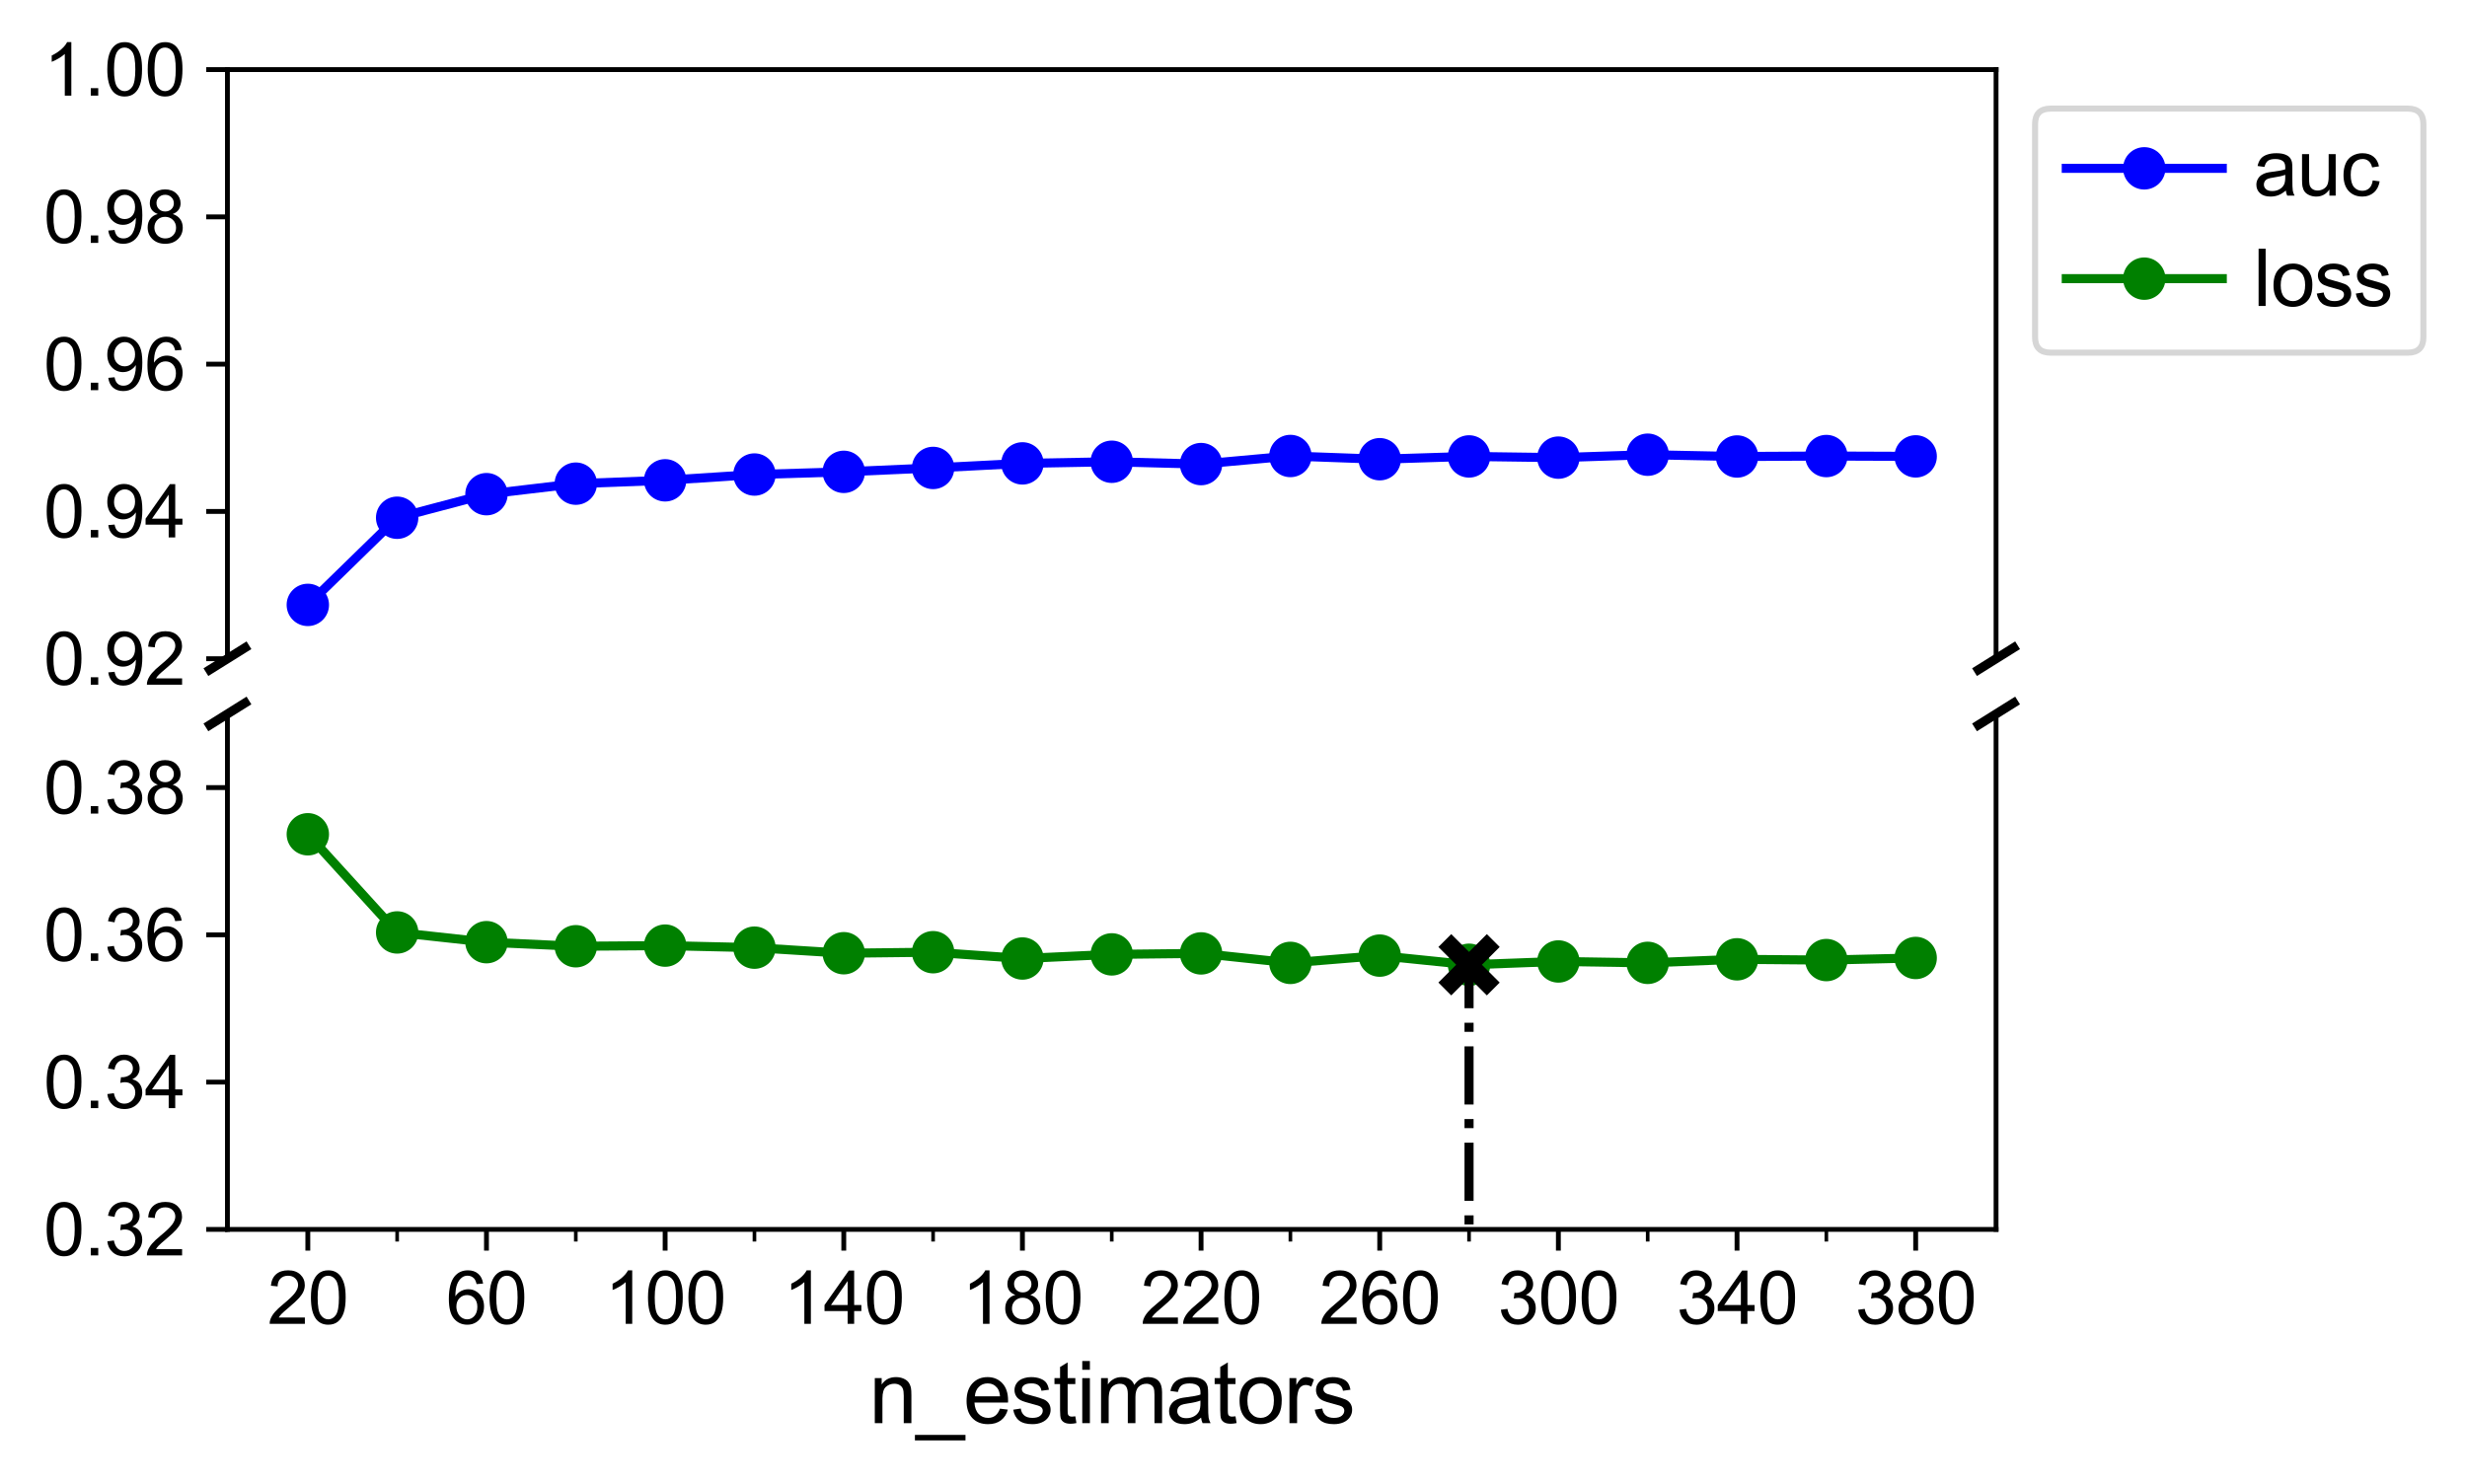 <?xml version="1.0" encoding="utf-8" standalone="no"?>
<!DOCTYPE svg PUBLIC "-//W3C//DTD SVG 1.1//EN"
  "http://www.w3.org/Graphics/SVG/1.1/DTD/svg11.dtd">
<svg xmlns:xlink="http://www.w3.org/1999/xlink" width="407.345pt" height="244.993pt" viewBox="0 0 407.345 244.993" xmlns="http://www.w3.org/2000/svg" version="1.1">
 <defs>
  <style type="text/css">*{stroke-linejoin: round; stroke-linecap: butt}</style>
 </defs>
 <g id="figure_1">
  <g id="patch_1">
   <path d="M 0 244.993 
L 407.345 244.993 
L 407.345 0 
L 0 0 
z
" style="fill: #ffffff"/>
  </g>
  <g id="axes_1">
   <g id="patch_2">
    <path d="M 37.553 108.775 
L 329.585 108.775 
L 329.585 11.495 
L 37.553 11.495 
z
" style="fill: #ffffff"/>
   </g>
   <g id="matplotlib.axis_1">
    <g id="ytick_1">
     <g id="line2d_1"/>
     <g id="line2d_2">
      <defs>
       <path id="mdaebb03b34" d="M 0 0 
L -3.5 0 
" style="stroke: #000000; stroke-width: 0.8"/>
      </defs>
      <g>
       <use xlink:href="#mdaebb03b34" x="37.553" y="108.775" style="stroke: #000000; stroke-width: 0.8"/>
      </g>
     </g>
     <g id="text_1">
      <!-- 0.92 -->
      <g transform="translate(7.2 113.069)scale(0.12 -0.12)">
       <defs>
        <path id="ArialMT-30" d="M 266 2259 
Q 266 3072 433 3567 
Q 600 4063 929 4331 
Q 1259 4600 1759 4600 
Q 2128 4600 2406 4451 
Q 2684 4303 2865 4023 
Q 3047 3744 3150 3342 
Q 3253 2941 3253 2259 
Q 3253 1453 3087 958 
Q 2922 463 2592 192 
Q 2263 -78 1759 -78 
Q 1097 -78 719 397 
Q 266 969 266 2259 
z
M 844 2259 
Q 844 1131 1108 757 
Q 1372 384 1759 384 
Q 2147 384 2411 759 
Q 2675 1134 2675 2259 
Q 2675 3391 2411 3762 
Q 2147 4134 1753 4134 
Q 1366 4134 1134 3806 
Q 844 3388 844 2259 
z
" transform="scale(0.016)"/>
        <path id="ArialMT-2e" d="M 581 0 
L 581 641 
L 1222 641 
L 1222 0 
L 581 0 
z
" transform="scale(0.016)"/>
        <path id="ArialMT-39" d="M 350 1059 
L 891 1109 
Q 959 728 1153 556 
Q 1347 384 1650 384 
Q 1909 384 2104 503 
Q 2300 622 2425 820 
Q 2550 1019 2634 1356 
Q 2719 1694 2719 2044 
Q 2719 2081 2716 2156 
Q 2547 1888 2255 1720 
Q 1963 1553 1622 1553 
Q 1053 1553 659 1965 
Q 266 2378 266 3053 
Q 266 3750 677 4175 
Q 1088 4600 1706 4600 
Q 2153 4600 2523 4359 
Q 2894 4119 3086 3673 
Q 3278 3228 3278 2384 
Q 3278 1506 3087 986 
Q 2897 466 2520 194 
Q 2144 -78 1638 -78 
Q 1100 -78 759 220 
Q 419 519 350 1059 
z
M 2653 3081 
Q 2653 3566 2395 3850 
Q 2138 4134 1775 4134 
Q 1400 4134 1122 3828 
Q 844 3522 844 3034 
Q 844 2597 1108 2323 
Q 1372 2050 1759 2050 
Q 2150 2050 2401 2323 
Q 2653 2597 2653 3081 
z
" transform="scale(0.016)"/>
        <path id="ArialMT-32" d="M 3222 541 
L 3222 0 
L 194 0 
Q 188 203 259 391 
Q 375 700 629 1000 
Q 884 1300 1366 1694 
Q 2113 2306 2375 2664 
Q 2638 3022 2638 3341 
Q 2638 3675 2398 3904 
Q 2159 4134 1775 4134 
Q 1369 4134 1125 3890 
Q 881 3647 878 3216 
L 300 3275 
Q 359 3922 746 4261 
Q 1134 4600 1788 4600 
Q 2447 4600 2831 4234 
Q 3216 3869 3216 3328 
Q 3216 3053 3103 2787 
Q 2991 2522 2730 2228 
Q 2469 1934 1863 1422 
Q 1356 997 1212 845 
Q 1069 694 975 541 
L 3222 541 
z
" transform="scale(0.016)"/>
       </defs>
       <use xlink:href="#ArialMT-30"/>
       <use xlink:href="#ArialMT-2e" x="55.615"/>
       <use xlink:href="#ArialMT-39" x="83.398"/>
       <use xlink:href="#ArialMT-32" x="139.014"/>
      </g>
     </g>
    </g>
    <g id="ytick_2">
     <g id="line2d_3"/>
     <g id="line2d_4">
      <g>
       <use xlink:href="#mdaebb03b34" x="37.553" y="84.455" style="stroke: #000000; stroke-width: 0.8"/>
      </g>
     </g>
     <g id="text_2">
      <!-- 0.94 -->
      <g transform="translate(7.2 88.749)scale(0.12 -0.12)">
       <defs>
        <path id="ArialMT-34" d="M 2069 0 
L 2069 1097 
L 81 1097 
L 81 1613 
L 2172 4581 
L 2631 4581 
L 2631 1613 
L 3250 1613 
L 3250 1097 
L 2631 1097 
L 2631 0 
L 2069 0 
z
M 2069 1613 
L 2069 3678 
L 634 1613 
L 2069 1613 
z
" transform="scale(0.016)"/>
       </defs>
       <use xlink:href="#ArialMT-30"/>
       <use xlink:href="#ArialMT-2e" x="55.615"/>
       <use xlink:href="#ArialMT-39" x="83.398"/>
       <use xlink:href="#ArialMT-34" x="139.014"/>
      </g>
     </g>
    </g>
    <g id="ytick_3">
     <g id="line2d_5"/>
     <g id="line2d_6">
      <g>
       <use xlink:href="#mdaebb03b34" x="37.553" y="60.135" style="stroke: #000000; stroke-width: 0.8"/>
      </g>
     </g>
     <g id="text_3">
      <!-- 0.96 -->
      <g transform="translate(7.2 64.429)scale(0.12 -0.12)">
       <defs>
        <path id="ArialMT-36" d="M 3184 3459 
L 2625 3416 
Q 2550 3747 2413 3897 
Q 2184 4138 1850 4138 
Q 1581 4138 1378 3988 
Q 1113 3794 959 3422 
Q 806 3050 800 2363 
Q 1003 2672 1297 2822 
Q 1591 2972 1913 2972 
Q 2475 2972 2870 2558 
Q 3266 2144 3266 1488 
Q 3266 1056 3080 686 
Q 2894 316 2569 119 
Q 2244 -78 1831 -78 
Q 1128 -78 684 439 
Q 241 956 241 2144 
Q 241 3472 731 4075 
Q 1159 4600 1884 4600 
Q 2425 4600 2770 4297 
Q 3116 3994 3184 3459 
z
M 888 1484 
Q 888 1194 1011 928 
Q 1134 663 1356 523 
Q 1578 384 1822 384 
Q 2178 384 2434 671 
Q 2691 959 2691 1453 
Q 2691 1928 2437 2201 
Q 2184 2475 1800 2475 
Q 1419 2475 1153 2201 
Q 888 1928 888 1484 
z
" transform="scale(0.016)"/>
       </defs>
       <use xlink:href="#ArialMT-30"/>
       <use xlink:href="#ArialMT-2e" x="55.615"/>
       <use xlink:href="#ArialMT-39" x="83.398"/>
       <use xlink:href="#ArialMT-36" x="139.014"/>
      </g>
     </g>
    </g>
    <g id="ytick_4">
     <g id="line2d_7"/>
     <g id="line2d_8">
      <g>
       <use xlink:href="#mdaebb03b34" x="37.553" y="35.815" style="stroke: #000000; stroke-width: 0.8"/>
      </g>
     </g>
     <g id="text_4">
      <!-- 0.98 -->
      <g transform="translate(7.2 40.109)scale(0.12 -0.12)">
       <defs>
        <path id="ArialMT-38" d="M 1131 2484 
Q 781 2613 612 2850 
Q 444 3088 444 3419 
Q 444 3919 803 4259 
Q 1163 4600 1759 4600 
Q 2359 4600 2725 4251 
Q 3091 3903 3091 3403 
Q 3091 3084 2923 2848 
Q 2756 2613 2416 2484 
Q 2838 2347 3058 2040 
Q 3278 1734 3278 1309 
Q 3278 722 2862 322 
Q 2447 -78 1769 -78 
Q 1091 -78 675 323 
Q 259 725 259 1325 
Q 259 1772 486 2073 
Q 713 2375 1131 2484 
z
M 1019 3438 
Q 1019 3113 1228 2906 
Q 1438 2700 1772 2700 
Q 2097 2700 2305 2904 
Q 2513 3109 2513 3406 
Q 2513 3716 2298 3927 
Q 2084 4138 1766 4138 
Q 1444 4138 1231 3931 
Q 1019 3725 1019 3438 
z
M 838 1322 
Q 838 1081 952 856 
Q 1066 631 1291 507 
Q 1516 384 1775 384 
Q 2178 384 2440 643 
Q 2703 903 2703 1303 
Q 2703 1709 2433 1975 
Q 2163 2241 1756 2241 
Q 1359 2241 1098 1978 
Q 838 1716 838 1322 
z
" transform="scale(0.016)"/>
       </defs>
       <use xlink:href="#ArialMT-30"/>
       <use xlink:href="#ArialMT-2e" x="55.615"/>
       <use xlink:href="#ArialMT-39" x="83.398"/>
       <use xlink:href="#ArialMT-38" x="139.014"/>
      </g>
     </g>
    </g>
    <g id="ytick_5">
     <g id="line2d_9"/>
     <g id="line2d_10">
      <g>
       <use xlink:href="#mdaebb03b34" x="37.553" y="11.495" style="stroke: #000000; stroke-width: 0.8"/>
      </g>
     </g>
     <g id="text_5">
      <!-- 1.00 -->
      <g transform="translate(7.2 15.789)scale(0.12 -0.12)">
       <defs>
        <path id="ArialMT-31" d="M 2384 0 
L 1822 0 
L 1822 3584 
Q 1619 3391 1289 3197 
Q 959 3003 697 2906 
L 697 3450 
Q 1169 3672 1522 3987 
Q 1875 4303 2022 4600 
L 2384 4600 
L 2384 0 
z
" transform="scale(0.016)"/>
       </defs>
       <use xlink:href="#ArialMT-31"/>
       <use xlink:href="#ArialMT-2e" x="55.615"/>
       <use xlink:href="#ArialMT-30" x="83.398"/>
       <use xlink:href="#ArialMT-30" x="139.014"/>
      </g>
     </g>
    </g>
   </g>
   <g id="line2d_11">
    <path d="M 50.827 99.889 
L 65.576 85.497 
L 80.325 81.604 
L 95.075 79.868 
L 109.824 79.318 
L 124.573 78.361 
L 139.322 77.919 
L 154.071 77.273 
L 168.82 76.521 
L 183.569 76.253 
L 198.318 76.636 
L 213.067 75.3 
L 227.816 75.831 
L 242.565 75.372 
L 257.315 75.571 
L 272.064 75.088 
L 286.813 75.383 
L 301.562 75.308 
L 316.311 75.363 
" clip-path="url(#p48ca266932)" style="fill: none; stroke: #0000ff; stroke-width: 1.5; stroke-linecap: square"/>
    <defs>
     <path id="m392d30b2d5" d="M 0 3 
C 0.796 3 1.559 2.684 2.121 2.121 
C 2.684 1.559 3 0.796 3 0 
C 3 -0.796 2.684 -1.559 2.121 -2.121 
C 1.559 -2.684 0.796 -3 0 -3 
C -0.796 -3 -1.559 -2.684 -2.121 -2.121 
C -2.684 -1.559 -3 -0.796 -3 0 
C -3 0.796 -2.684 1.559 -2.121 2.121 
C -1.559 2.684 -0.796 3 0 3 
z
" style="stroke: #0000ff"/>
    </defs>
    <g clip-path="url(#p48ca266932)">
     <use xlink:href="#m392d30b2d5" x="50.827" y="99.889" style="fill: #0000ff; stroke: #0000ff"/>
     <use xlink:href="#m392d30b2d5" x="65.576" y="85.497" style="fill: #0000ff; stroke: #0000ff"/>
     <use xlink:href="#m392d30b2d5" x="80.325" y="81.604" style="fill: #0000ff; stroke: #0000ff"/>
     <use xlink:href="#m392d30b2d5" x="95.075" y="79.868" style="fill: #0000ff; stroke: #0000ff"/>
     <use xlink:href="#m392d30b2d5" x="109.824" y="79.318" style="fill: #0000ff; stroke: #0000ff"/>
     <use xlink:href="#m392d30b2d5" x="124.573" y="78.361" style="fill: #0000ff; stroke: #0000ff"/>
     <use xlink:href="#m392d30b2d5" x="139.322" y="77.919" style="fill: #0000ff; stroke: #0000ff"/>
     <use xlink:href="#m392d30b2d5" x="154.071" y="77.273" style="fill: #0000ff; stroke: #0000ff"/>
     <use xlink:href="#m392d30b2d5" x="168.82" y="76.521" style="fill: #0000ff; stroke: #0000ff"/>
     <use xlink:href="#m392d30b2d5" x="183.569" y="76.253" style="fill: #0000ff; stroke: #0000ff"/>
     <use xlink:href="#m392d30b2d5" x="198.318" y="76.636" style="fill: #0000ff; stroke: #0000ff"/>
     <use xlink:href="#m392d30b2d5" x="213.067" y="75.3" style="fill: #0000ff; stroke: #0000ff"/>
     <use xlink:href="#m392d30b2d5" x="227.816" y="75.831" style="fill: #0000ff; stroke: #0000ff"/>
     <use xlink:href="#m392d30b2d5" x="242.565" y="75.372" style="fill: #0000ff; stroke: #0000ff"/>
     <use xlink:href="#m392d30b2d5" x="257.315" y="75.571" style="fill: #0000ff; stroke: #0000ff"/>
     <use xlink:href="#m392d30b2d5" x="272.064" y="75.088" style="fill: #0000ff; stroke: #0000ff"/>
     <use xlink:href="#m392d30b2d5" x="286.813" y="75.383" style="fill: #0000ff; stroke: #0000ff"/>
     <use xlink:href="#m392d30b2d5" x="301.562" y="75.308" style="fill: #0000ff; stroke: #0000ff"/>
     <use xlink:href="#m392d30b2d5" x="316.311" y="75.363" style="fill: #0000ff; stroke: #0000ff"/>
    </g>
   </g>
   <g id="line2d_12">
    <path d="M 34.633 110.599 
L 40.473 106.951 
" style="fill: none; stroke: #000000; stroke-width: 1.5; stroke-linecap: square"/>
   </g>
   <g id="line2d_13">
    <path d="M 326.665 110.599 
L 332.505 106.951 
" style="fill: none; stroke: #000000; stroke-width: 1.5; stroke-linecap: square"/>
   </g>
   <g id="patch_3">
    <path d="M 37.553 108.775 
L 37.553 11.495 
" style="fill: none; stroke: #000000; stroke-width: 0.8; stroke-linejoin: miter; stroke-linecap: square"/>
   </g>
   <g id="patch_4">
    <path d="M 329.585 108.775 
L 329.585 11.495 
" style="fill: none; stroke: #000000; stroke-width: 0.8; stroke-linejoin: miter; stroke-linecap: square"/>
   </g>
   <g id="patch_5">
    <path d="M 37.553 11.495 
L 329.585 11.495 
" style="fill: none; stroke: #000000; stroke-width: 0.8; stroke-linejoin: miter; stroke-linecap: square"/>
   </g>
   <g id="legend_1">
    <g id="patch_6">
     <path d="M 338.601 58.237 
L 397.569 58.237 
Q 400.145 58.237 400.145 55.661 
L 400.145 20.511 
Q 400.145 17.935 397.569 17.935 
L 338.601 17.935 
Q 336.025 17.935 336.025 20.511 
L 336.025 55.661 
Q 336.025 58.237 338.601 58.237 
z
" style="fill: #ffffff; opacity: 0.8; stroke: #cccccc; stroke-linejoin: miter"/>
    </g>
    <g id="line2d_14">
     <path d="M 341.177 27.798 
L 354.057 27.798 
L 366.937 27.798 
" style="fill: none; stroke: #0000ff; stroke-width: 1.5; stroke-linecap: square"/>
     <g>
      <use xlink:href="#m392d30b2d5" x="354.057" y="27.798" style="fill: #0000ff; stroke: #0000ff"/>
     </g>
    </g>
    <g id="text_6">
     <!-- auc -->
     <g transform="translate(372.089 32.306)scale(0.129 -0.129)">
      <defs>
       <path id="ArialMT-61" d="M 2588 409 
Q 2275 144 1986 34 
Q 1697 -75 1366 -75 
Q 819 -75 525 192 
Q 231 459 231 875 
Q 231 1119 342 1320 
Q 453 1522 633 1644 
Q 813 1766 1038 1828 
Q 1203 1872 1538 1913 
Q 2219 1994 2541 2106 
Q 2544 2222 2544 2253 
Q 2544 2597 2384 2738 
Q 2169 2928 1744 2928 
Q 1347 2928 1158 2789 
Q 969 2650 878 2297 
L 328 2372 
Q 403 2725 575 2942 
Q 747 3159 1072 3276 
Q 1397 3394 1825 3394 
Q 2250 3394 2515 3294 
Q 2781 3194 2906 3042 
Q 3031 2891 3081 2659 
Q 3109 2516 3109 2141 
L 3109 1391 
Q 3109 606 3145 398 
Q 3181 191 3288 0 
L 2700 0 
Q 2613 175 2588 409 
z
M 2541 1666 
Q 2234 1541 1622 1453 
Q 1275 1403 1131 1340 
Q 988 1278 909 1158 
Q 831 1038 831 891 
Q 831 666 1001 516 
Q 1172 366 1500 366 
Q 1825 366 2078 508 
Q 2331 650 2450 897 
Q 2541 1088 2541 1459 
L 2541 1666 
z
" transform="scale(0.016)"/>
       <path id="ArialMT-75" d="M 2597 0 
L 2597 488 
Q 2209 -75 1544 -75 
Q 1250 -75 995 37 
Q 741 150 617 320 
Q 494 491 444 738 
Q 409 903 409 1263 
L 409 3319 
L 972 3319 
L 972 1478 
Q 972 1038 1006 884 
Q 1059 663 1231 536 
Q 1403 409 1656 409 
Q 1909 409 2131 539 
Q 2353 669 2445 892 
Q 2538 1116 2538 1541 
L 2538 3319 
L 3100 3319 
L 3100 0 
L 2597 0 
z
" transform="scale(0.016)"/>
       <path id="ArialMT-63" d="M 2588 1216 
L 3141 1144 
Q 3050 572 2676 248 
Q 2303 -75 1759 -75 
Q 1078 -75 664 370 
Q 250 816 250 1647 
Q 250 2184 428 2587 
Q 606 2991 970 3192 
Q 1334 3394 1763 3394 
Q 2303 3394 2647 3120 
Q 2991 2847 3088 2344 
L 2541 2259 
Q 2463 2594 2264 2762 
Q 2066 2931 1784 2931 
Q 1359 2931 1093 2626 
Q 828 2322 828 1663 
Q 828 994 1084 691 
Q 1341 388 1753 388 
Q 2084 388 2306 591 
Q 2528 794 2588 1216 
z
" transform="scale(0.016)"/>
      </defs>
      <use xlink:href="#ArialMT-61"/>
      <use xlink:href="#ArialMT-75" x="55.615"/>
      <use xlink:href="#ArialMT-63" x="111.23"/>
     </g>
    </g>
    <g id="line2d_15">
     <path d="M 341.177 46.017 
L 354.057 46.017 
L 366.937 46.017 
" style="fill: none; stroke: #008000; stroke-width: 1.5; stroke-linecap: square"/>
     <defs>
      <path id="m822cc3f17f" d="M 0 3 
C 0.796 3 1.559 2.684 2.121 2.121 
C 2.684 1.559 3 0.796 3 0 
C 3 -0.796 2.684 -1.559 2.121 -2.121 
C 1.559 -2.684 0.796 -3 0 -3 
C -0.796 -3 -1.559 -2.684 -2.121 -2.121 
C -2.684 -1.559 -3 -0.796 -3 0 
C -3 0.796 -2.684 1.559 -2.121 2.121 
C -1.559 2.684 -0.796 3 0 3 
z
" style="stroke: #008000"/>
     </defs>
     <g>
      <use xlink:href="#m822cc3f17f" x="354.057" y="46.017" style="fill: #008000; stroke: #008000"/>
     </g>
    </g>
    <g id="text_7">
     <!-- loss -->
     <g transform="translate(372.089 50.525)scale(0.129 -0.129)">
      <defs>
       <path id="ArialMT-6c" d="M 409 0 
L 409 4581 
L 972 4581 
L 972 0 
L 409 0 
z
" transform="scale(0.016)"/>
       <path id="ArialMT-6f" d="M 213 1659 
Q 213 2581 725 3025 
Q 1153 3394 1769 3394 
Q 2453 3394 2887 2945 
Q 3322 2497 3322 1706 
Q 3322 1066 3130 698 
Q 2938 331 2570 128 
Q 2203 -75 1769 -75 
Q 1072 -75 642 372 
Q 213 819 213 1659 
z
M 791 1659 
Q 791 1022 1069 705 
Q 1347 388 1769 388 
Q 2188 388 2466 706 
Q 2744 1025 2744 1678 
Q 2744 2294 2464 2611 
Q 2184 2928 1769 2928 
Q 1347 2928 1069 2612 
Q 791 2297 791 1659 
z
" transform="scale(0.016)"/>
       <path id="ArialMT-73" d="M 197 991 
L 753 1078 
Q 800 744 1014 566 
Q 1228 388 1613 388 
Q 2000 388 2187 545 
Q 2375 703 2375 916 
Q 2375 1106 2209 1216 
Q 2094 1291 1634 1406 
Q 1016 1563 777 1677 
Q 538 1791 414 1992 
Q 291 2194 291 2438 
Q 291 2659 392 2848 
Q 494 3038 669 3163 
Q 800 3259 1026 3326 
Q 1253 3394 1513 3394 
Q 1903 3394 2198 3281 
Q 2494 3169 2634 2976 
Q 2775 2784 2828 2463 
L 2278 2388 
Q 2241 2644 2061 2787 
Q 1881 2931 1553 2931 
Q 1166 2931 1000 2803 
Q 834 2675 834 2503 
Q 834 2394 903 2306 
Q 972 2216 1119 2156 
Q 1203 2125 1616 2013 
Q 2213 1853 2448 1751 
Q 2684 1650 2818 1456 
Q 2953 1263 2953 975 
Q 2953 694 2789 445 
Q 2625 197 2315 61 
Q 2006 -75 1616 -75 
Q 969 -75 630 194 
Q 291 463 197 991 
z
" transform="scale(0.016)"/>
      </defs>
      <use xlink:href="#ArialMT-6c"/>
      <use xlink:href="#ArialMT-6f" x="22.217"/>
      <use xlink:href="#ArialMT-73" x="77.832"/>
      <use xlink:href="#ArialMT-73" x="127.832"/>
     </g>
    </g>
   </g>
  </g>
  <g id="axes_2">
   <g id="patch_7">
    <path d="M 37.553 203.015 
L 329.585 203.015 
L 329.585 117.895 
L 37.553 117.895 
z
" style="fill: #ffffff"/>
   </g>
   <g id="matplotlib.axis_2">
    <g id="xtick_1">
     <g id="line2d_16"/>
     <g id="line2d_17">
      <defs>
       <path id="m644afa2027" d="M 0 0 
L 0 3.5 
" style="stroke: #000000; stroke-width: 0.8"/>
      </defs>
      <g>
       <use xlink:href="#m644afa2027" x="50.827" y="203.015" style="stroke: #000000; stroke-width: 0.8"/>
      </g>
     </g>
     <g id="text_8">
      <!-- 20 -->
      <g transform="translate(44.154 218.604)scale(0.12 -0.12)">
       <use xlink:href="#ArialMT-32"/>
       <use xlink:href="#ArialMT-30" x="55.615"/>
      </g>
     </g>
    </g>
    <g id="xtick_2">
     <g id="line2d_18"/>
     <g id="line2d_19">
      <g>
       <use xlink:href="#m644afa2027" x="80.325" y="203.015" style="stroke: #000000; stroke-width: 0.8"/>
      </g>
     </g>
     <g id="text_9">
      <!-- 60 -->
      <g transform="translate(73.652 218.604)scale(0.12 -0.12)">
       <use xlink:href="#ArialMT-36"/>
       <use xlink:href="#ArialMT-30" x="55.615"/>
      </g>
     </g>
    </g>
    <g id="xtick_3">
     <g id="line2d_20"/>
     <g id="line2d_21">
      <g>
       <use xlink:href="#m644afa2027" x="109.824" y="203.015" style="stroke: #000000; stroke-width: 0.8"/>
      </g>
     </g>
     <g id="text_10">
      <!-- 100 -->
      <g transform="translate(99.814 218.604)scale(0.12 -0.12)">
       <use xlink:href="#ArialMT-31"/>
       <use xlink:href="#ArialMT-30" x="55.615"/>
       <use xlink:href="#ArialMT-30" x="111.23"/>
      </g>
     </g>
    </g>
    <g id="xtick_4">
     <g id="line2d_22"/>
     <g id="line2d_23">
      <g>
       <use xlink:href="#m644afa2027" x="139.322" y="203.015" style="stroke: #000000; stroke-width: 0.8"/>
      </g>
     </g>
     <g id="text_11">
      <!-- 140 -->
      <g transform="translate(129.312 218.604)scale(0.12 -0.12)">
       <use xlink:href="#ArialMT-31"/>
       <use xlink:href="#ArialMT-34" x="55.615"/>
       <use xlink:href="#ArialMT-30" x="111.23"/>
      </g>
     </g>
    </g>
    <g id="xtick_5">
     <g id="line2d_24"/>
     <g id="line2d_25">
      <g>
       <use xlink:href="#m644afa2027" x="168.82" y="203.015" style="stroke: #000000; stroke-width: 0.8"/>
      </g>
     </g>
     <g id="text_12">
      <!-- 180 -->
      <g transform="translate(158.81 218.604)scale(0.12 -0.12)">
       <use xlink:href="#ArialMT-31"/>
       <use xlink:href="#ArialMT-38" x="55.615"/>
       <use xlink:href="#ArialMT-30" x="111.23"/>
      </g>
     </g>
    </g>
    <g id="xtick_6">
     <g id="line2d_26"/>
     <g id="line2d_27">
      <g>
       <use xlink:href="#m644afa2027" x="198.318" y="203.015" style="stroke: #000000; stroke-width: 0.8"/>
      </g>
     </g>
     <g id="text_13">
      <!-- 220 -->
      <g transform="translate(188.309 218.604)scale(0.12 -0.12)">
       <use xlink:href="#ArialMT-32"/>
       <use xlink:href="#ArialMT-32" x="55.615"/>
       <use xlink:href="#ArialMT-30" x="111.23"/>
      </g>
     </g>
    </g>
    <g id="xtick_7">
     <g id="line2d_28"/>
     <g id="line2d_29">
      <g>
       <use xlink:href="#m644afa2027" x="227.816" y="203.015" style="stroke: #000000; stroke-width: 0.8"/>
      </g>
     </g>
     <g id="text_14">
      <!-- 260 -->
      <g transform="translate(217.807 218.604)scale(0.12 -0.12)">
       <use xlink:href="#ArialMT-32"/>
       <use xlink:href="#ArialMT-36" x="55.615"/>
       <use xlink:href="#ArialMT-30" x="111.23"/>
      </g>
     </g>
    </g>
    <g id="xtick_8">
     <g id="line2d_30"/>
     <g id="line2d_31">
      <g>
       <use xlink:href="#m644afa2027" x="257.315" y="203.015" style="stroke: #000000; stroke-width: 0.8"/>
      </g>
     </g>
     <g id="text_15">
      <!-- 300 -->
      <g transform="translate(247.305 218.604)scale(0.12 -0.12)">
       <defs>
        <path id="ArialMT-33" d="M 269 1209 
L 831 1284 
Q 928 806 1161 595 
Q 1394 384 1728 384 
Q 2125 384 2398 659 
Q 2672 934 2672 1341 
Q 2672 1728 2419 1979 
Q 2166 2231 1775 2231 
Q 1616 2231 1378 2169 
L 1441 2663 
Q 1497 2656 1531 2656 
Q 1891 2656 2178 2843 
Q 2466 3031 2466 3422 
Q 2466 3731 2256 3934 
Q 2047 4138 1716 4138 
Q 1388 4138 1169 3931 
Q 950 3725 888 3313 
L 325 3413 
Q 428 3978 793 4289 
Q 1159 4600 1703 4600 
Q 2078 4600 2393 4439 
Q 2709 4278 2876 4000 
Q 3044 3722 3044 3409 
Q 3044 3113 2884 2869 
Q 2725 2625 2413 2481 
Q 2819 2388 3044 2092 
Q 3269 1797 3269 1353 
Q 3269 753 2831 336 
Q 2394 -81 1725 -81 
Q 1122 -81 723 278 
Q 325 638 269 1209 
z
" transform="scale(0.016)"/>
       </defs>
       <use xlink:href="#ArialMT-33"/>
       <use xlink:href="#ArialMT-30" x="55.615"/>
       <use xlink:href="#ArialMT-30" x="111.23"/>
      </g>
     </g>
    </g>
    <g id="xtick_9">
     <g id="line2d_32"/>
     <g id="line2d_33">
      <g>
       <use xlink:href="#m644afa2027" x="286.813" y="203.015" style="stroke: #000000; stroke-width: 0.8"/>
      </g>
     </g>
     <g id="text_16">
      <!-- 340 -->
      <g transform="translate(276.803 218.604)scale(0.12 -0.12)">
       <use xlink:href="#ArialMT-33"/>
       <use xlink:href="#ArialMT-34" x="55.615"/>
       <use xlink:href="#ArialMT-30" x="111.23"/>
      </g>
     </g>
    </g>
    <g id="xtick_10">
     <g id="line2d_34"/>
     <g id="line2d_35">
      <g>
       <use xlink:href="#m644afa2027" x="316.311" y="203.015" style="stroke: #000000; stroke-width: 0.8"/>
      </g>
     </g>
     <g id="text_17">
      <!-- 380 -->
      <g transform="translate(306.301 218.604)scale(0.12 -0.12)">
       <use xlink:href="#ArialMT-33"/>
       <use xlink:href="#ArialMT-38" x="55.615"/>
       <use xlink:href="#ArialMT-30" x="111.23"/>
      </g>
     </g>
    </g>
    <g id="xtick_11">
     <g id="line2d_36">
      <defs>
       <path id="mb75fb2508d" d="M 0 0 
L 0 2 
" style="stroke: #000000; stroke-width: 0.6"/>
      </defs>
      <g>
       <use xlink:href="#mb75fb2508d" x="65.576" y="203.015" style="stroke: #000000; stroke-width: 0.6"/>
      </g>
     </g>
    </g>
    <g id="xtick_12">
     <g id="line2d_37">
      <g>
       <use xlink:href="#mb75fb2508d" x="95.075" y="203.015" style="stroke: #000000; stroke-width: 0.6"/>
      </g>
     </g>
    </g>
    <g id="xtick_13">
     <g id="line2d_38">
      <g>
       <use xlink:href="#mb75fb2508d" x="124.573" y="203.015" style="stroke: #000000; stroke-width: 0.6"/>
      </g>
     </g>
    </g>
    <g id="xtick_14">
     <g id="line2d_39">
      <g>
       <use xlink:href="#mb75fb2508d" x="154.071" y="203.015" style="stroke: #000000; stroke-width: 0.6"/>
      </g>
     </g>
    </g>
    <g id="xtick_15">
     <g id="line2d_40">
      <g>
       <use xlink:href="#mb75fb2508d" x="183.569" y="203.015" style="stroke: #000000; stroke-width: 0.6"/>
      </g>
     </g>
    </g>
    <g id="xtick_16">
     <g id="line2d_41">
      <g>
       <use xlink:href="#mb75fb2508d" x="213.067" y="203.015" style="stroke: #000000; stroke-width: 0.6"/>
      </g>
     </g>
    </g>
    <g id="xtick_17">
     <g id="line2d_42">
      <g>
       <use xlink:href="#mb75fb2508d" x="242.565" y="203.015" style="stroke: #000000; stroke-width: 0.6"/>
      </g>
     </g>
    </g>
    <g id="xtick_18">
     <g id="line2d_43">
      <g>
       <use xlink:href="#mb75fb2508d" x="272.064" y="203.015" style="stroke: #000000; stroke-width: 0.6"/>
      </g>
     </g>
    </g>
    <g id="xtick_19">
     <g id="line2d_44">
      <g>
       <use xlink:href="#mb75fb2508d" x="301.562" y="203.015" style="stroke: #000000; stroke-width: 0.6"/>
      </g>
     </g>
    </g>
    <g id="text_18">
     <!-- n_estimators -->
     <g transform="translate(143.5 235.01)scale(0.14 -0.14)">
      <defs>
       <path id="ArialMT-6e" d="M 422 0 
L 422 3319 
L 928 3319 
L 928 2847 
Q 1294 3394 1984 3394 
Q 2284 3394 2536 3286 
Q 2788 3178 2913 3003 
Q 3038 2828 3088 2588 
Q 3119 2431 3119 2041 
L 3119 0 
L 2556 0 
L 2556 2019 
Q 2556 2363 2490 2533 
Q 2425 2703 2258 2804 
Q 2091 2906 1866 2906 
Q 1506 2906 1245 2678 
Q 984 2450 984 1813 
L 984 0 
L 422 0 
z
" transform="scale(0.016)"/>
       <path id="ArialMT-5f" d="M -97 -1272 
L -97 -866 
L 3631 -866 
L 3631 -1272 
L -97 -1272 
z
" transform="scale(0.016)"/>
       <path id="ArialMT-65" d="M 2694 1069 
L 3275 997 
Q 3138 488 2766 206 
Q 2394 -75 1816 -75 
Q 1088 -75 661 373 
Q 234 822 234 1631 
Q 234 2469 665 2931 
Q 1097 3394 1784 3394 
Q 2450 3394 2872 2941 
Q 3294 2488 3294 1666 
Q 3294 1616 3291 1516 
L 816 1516 
Q 847 969 1125 678 
Q 1403 388 1819 388 
Q 2128 388 2347 550 
Q 2566 713 2694 1069 
z
M 847 1978 
L 2700 1978 
Q 2663 2397 2488 2606 
Q 2219 2931 1791 2931 
Q 1403 2931 1139 2672 
Q 875 2413 847 1978 
z
" transform="scale(0.016)"/>
       <path id="ArialMT-74" d="M 1650 503 
L 1731 6 
Q 1494 -44 1306 -44 
Q 1000 -44 831 53 
Q 663 150 594 308 
Q 525 466 525 972 
L 525 2881 
L 113 2881 
L 113 3319 
L 525 3319 
L 525 4141 
L 1084 4478 
L 1084 3319 
L 1650 3319 
L 1650 2881 
L 1084 2881 
L 1084 941 
Q 1084 700 1114 631 
Q 1144 563 1211 522 
Q 1278 481 1403 481 
Q 1497 481 1650 503 
z
" transform="scale(0.016)"/>
       <path id="ArialMT-69" d="M 425 3934 
L 425 4581 
L 988 4581 
L 988 3934 
L 425 3934 
z
M 425 0 
L 425 3319 
L 988 3319 
L 988 0 
L 425 0 
z
" transform="scale(0.016)"/>
       <path id="ArialMT-6d" d="M 422 0 
L 422 3319 
L 925 3319 
L 925 2853 
Q 1081 3097 1340 3245 
Q 1600 3394 1931 3394 
Q 2300 3394 2536 3241 
Q 2772 3088 2869 2813 
Q 3263 3394 3894 3394 
Q 4388 3394 4653 3120 
Q 4919 2847 4919 2278 
L 4919 0 
L 4359 0 
L 4359 2091 
Q 4359 2428 4304 2576 
Q 4250 2725 4106 2815 
Q 3963 2906 3769 2906 
Q 3419 2906 3187 2673 
Q 2956 2441 2956 1928 
L 2956 0 
L 2394 0 
L 2394 2156 
Q 2394 2531 2256 2718 
Q 2119 2906 1806 2906 
Q 1569 2906 1367 2781 
Q 1166 2656 1075 2415 
Q 984 2175 984 1722 
L 984 0 
L 422 0 
z
" transform="scale(0.016)"/>
       <path id="ArialMT-72" d="M 416 0 
L 416 3319 
L 922 3319 
L 922 2816 
Q 1116 3169 1280 3281 
Q 1444 3394 1641 3394 
Q 1925 3394 2219 3213 
L 2025 2691 
Q 1819 2813 1613 2813 
Q 1428 2813 1281 2702 
Q 1134 2591 1072 2394 
Q 978 2094 978 1738 
L 978 0 
L 416 0 
z
" transform="scale(0.016)"/>
      </defs>
      <use xlink:href="#ArialMT-6e"/>
      <use xlink:href="#ArialMT-5f" x="55.615"/>
      <use xlink:href="#ArialMT-65" x="111.23"/>
      <use xlink:href="#ArialMT-73" x="166.846"/>
      <use xlink:href="#ArialMT-74" x="216.846"/>
      <use xlink:href="#ArialMT-69" x="244.629"/>
      <use xlink:href="#ArialMT-6d" x="266.846"/>
      <use xlink:href="#ArialMT-61" x="350.146"/>
      <use xlink:href="#ArialMT-74" x="405.762"/>
      <use xlink:href="#ArialMT-6f" x="433.545"/>
      <use xlink:href="#ArialMT-72" x="489.16"/>
      <use xlink:href="#ArialMT-73" x="522.461"/>
     </g>
    </g>
   </g>
   <g id="matplotlib.axis_3">
    <g id="ytick_6">
     <g id="line2d_45"/>
     <g id="line2d_46">
      <g>
       <use xlink:href="#mdaebb03b34" x="37.553" y="203.015" style="stroke: #000000; stroke-width: 0.8"/>
      </g>
     </g>
     <g id="text_19">
      <!-- 0.32 -->
      <g transform="translate(7.2 207.309)scale(0.12 -0.12)">
       <use xlink:href="#ArialMT-30"/>
       <use xlink:href="#ArialMT-2e" x="55.615"/>
       <use xlink:href="#ArialMT-33" x="83.398"/>
       <use xlink:href="#ArialMT-32" x="139.014"/>
      </g>
     </g>
    </g>
    <g id="ytick_7">
     <g id="line2d_47"/>
     <g id="line2d_48">
      <g>
       <use xlink:href="#mdaebb03b34" x="37.553" y="178.695" style="stroke: #000000; stroke-width: 0.8"/>
      </g>
     </g>
     <g id="text_20">
      <!-- 0.34 -->
      <g transform="translate(7.2 182.989)scale(0.12 -0.12)">
       <use xlink:href="#ArialMT-30"/>
       <use xlink:href="#ArialMT-2e" x="55.615"/>
       <use xlink:href="#ArialMT-33" x="83.398"/>
       <use xlink:href="#ArialMT-34" x="139.014"/>
      </g>
     </g>
    </g>
    <g id="ytick_8">
     <g id="line2d_49"/>
     <g id="line2d_50">
      <g>
       <use xlink:href="#mdaebb03b34" x="37.553" y="154.375" style="stroke: #000000; stroke-width: 0.8"/>
      </g>
     </g>
     <g id="text_21">
      <!-- 0.36 -->
      <g transform="translate(7.2 158.669)scale(0.12 -0.12)">
       <use xlink:href="#ArialMT-30"/>
       <use xlink:href="#ArialMT-2e" x="55.615"/>
       <use xlink:href="#ArialMT-33" x="83.398"/>
       <use xlink:href="#ArialMT-36" x="139.014"/>
      </g>
     </g>
    </g>
    <g id="ytick_9">
     <g id="line2d_51"/>
     <g id="line2d_52">
      <g>
       <use xlink:href="#mdaebb03b34" x="37.553" y="130.055" style="stroke: #000000; stroke-width: 0.8"/>
      </g>
     </g>
     <g id="text_22">
      <!-- 0.38 -->
      <g transform="translate(7.2 134.349)scale(0.12 -0.12)">
       <use xlink:href="#ArialMT-30"/>
       <use xlink:href="#ArialMT-2e" x="55.615"/>
       <use xlink:href="#ArialMT-33" x="83.398"/>
       <use xlink:href="#ArialMT-38" x="139.014"/>
      </g>
     </g>
    </g>
   </g>
   <g id="line2d_53">
    <path d="M 50.827 137.766 
L 65.576 153.977 
L 80.325 155.586 
L 95.075 156.258 
L 109.824 156.153 
L 124.573 156.49 
L 139.322 157.41 
L 154.071 157.242 
L 168.82 158.282 
L 183.569 157.601 
L 198.318 157.439 
L 213.067 159.006 
L 227.816 157.804 
L 242.565 159.314 
L 257.315 158.77 
L 272.064 159.001 
L 286.813 158.415 
L 301.562 158.542 
L 316.311 158.194 
" clip-path="url(#p11593aa3a2)" style="fill: none; stroke: #008000; stroke-width: 1.5; stroke-linecap: square"/>
    <g clip-path="url(#p11593aa3a2)">
     <use xlink:href="#m822cc3f17f" x="50.827" y="137.766" style="fill: #008000; stroke: #008000"/>
     <use xlink:href="#m822cc3f17f" x="65.576" y="153.977" style="fill: #008000; stroke: #008000"/>
     <use xlink:href="#m822cc3f17f" x="80.325" y="155.586" style="fill: #008000; stroke: #008000"/>
     <use xlink:href="#m822cc3f17f" x="95.075" y="156.258" style="fill: #008000; stroke: #008000"/>
     <use xlink:href="#m822cc3f17f" x="109.824" y="156.153" style="fill: #008000; stroke: #008000"/>
     <use xlink:href="#m822cc3f17f" x="124.573" y="156.49" style="fill: #008000; stroke: #008000"/>
     <use xlink:href="#m822cc3f17f" x="139.322" y="157.41" style="fill: #008000; stroke: #008000"/>
     <use xlink:href="#m822cc3f17f" x="154.071" y="157.242" style="fill: #008000; stroke: #008000"/>
     <use xlink:href="#m822cc3f17f" x="168.82" y="158.282" style="fill: #008000; stroke: #008000"/>
     <use xlink:href="#m822cc3f17f" x="183.569" y="157.601" style="fill: #008000; stroke: #008000"/>
     <use xlink:href="#m822cc3f17f" x="198.318" y="157.439" style="fill: #008000; stroke: #008000"/>
     <use xlink:href="#m822cc3f17f" x="213.067" y="159.006" style="fill: #008000; stroke: #008000"/>
     <use xlink:href="#m822cc3f17f" x="227.816" y="157.804" style="fill: #008000; stroke: #008000"/>
     <use xlink:href="#m822cc3f17f" x="242.565" y="159.314" style="fill: #008000; stroke: #008000"/>
     <use xlink:href="#m822cc3f17f" x="257.315" y="158.77" style="fill: #008000; stroke: #008000"/>
     <use xlink:href="#m822cc3f17f" x="272.064" y="159.001" style="fill: #008000; stroke: #008000"/>
     <use xlink:href="#m822cc3f17f" x="286.813" y="158.415" style="fill: #008000; stroke: #008000"/>
     <use xlink:href="#m822cc3f17f" x="301.562" y="158.542" style="fill: #008000; stroke: #008000"/>
     <use xlink:href="#m822cc3f17f" x="316.311" y="158.194" style="fill: #008000; stroke: #008000"/>
    </g>
   </g>
   <g id="line2d_54">
    <path d="M 242.565 245.993 
L 242.565 159.314 
" clip-path="url(#p11593aa3a2)" style="fill: none; stroke-dasharray: 9.6,2.4,1.5,2.4; stroke-dashoffset: 0; stroke: #000000; stroke-width: 1.5"/>
    <defs>
     <path id="me90e709aa3" d="M -4 4 
L 4 -4 
M -4 -4 
L 4 4 
" style="stroke: #000000; stroke-width: 3"/>
    </defs>
    <g clip-path="url(#p11593aa3a2)">
     <use xlink:href="#me90e709aa3" x="242.565" y="592.135" style="stroke: #000000; stroke-width: 3"/>
     <use xlink:href="#me90e709aa3" x="242.565" y="159.314" style="stroke: #000000; stroke-width: 3"/>
    </g>
   </g>
   <g id="line2d_55">
    <path d="M 34.633 119.719 
L 40.473 116.071 
" style="fill: none; stroke: #000000; stroke-width: 1.5; stroke-linecap: square"/>
   </g>
   <g id="line2d_56">
    <path d="M 326.665 119.719 
L 332.505 116.071 
" style="fill: none; stroke: #000000; stroke-width: 1.5; stroke-linecap: square"/>
   </g>
   <g id="patch_8">
    <path d="M 37.553 203.015 
L 37.553 117.895 
" style="fill: none; stroke: #000000; stroke-width: 0.8; stroke-linejoin: miter; stroke-linecap: square"/>
   </g>
   <g id="patch_9">
    <path d="M 329.585 203.015 
L 329.585 117.895 
" style="fill: none; stroke: #000000; stroke-width: 0.8; stroke-linejoin: miter; stroke-linecap: square"/>
   </g>
   <g id="patch_10">
    <path d="M 37.553 203.015 
L 329.585 203.015 
" style="fill: none; stroke: #000000; stroke-width: 0.8; stroke-linejoin: miter; stroke-linecap: square"/>
   </g>
  </g>
 </g>
 <defs>
  <clipPath id="p48ca266932">
   <rect x="37.553" y="11.495" width="292.032" height="97.28"/>
  </clipPath>
  <clipPath id="p11593aa3a2">
   <rect x="37.553" y="117.895" width="292.032" height="85.12"/>
  </clipPath>
 </defs>
</svg>
